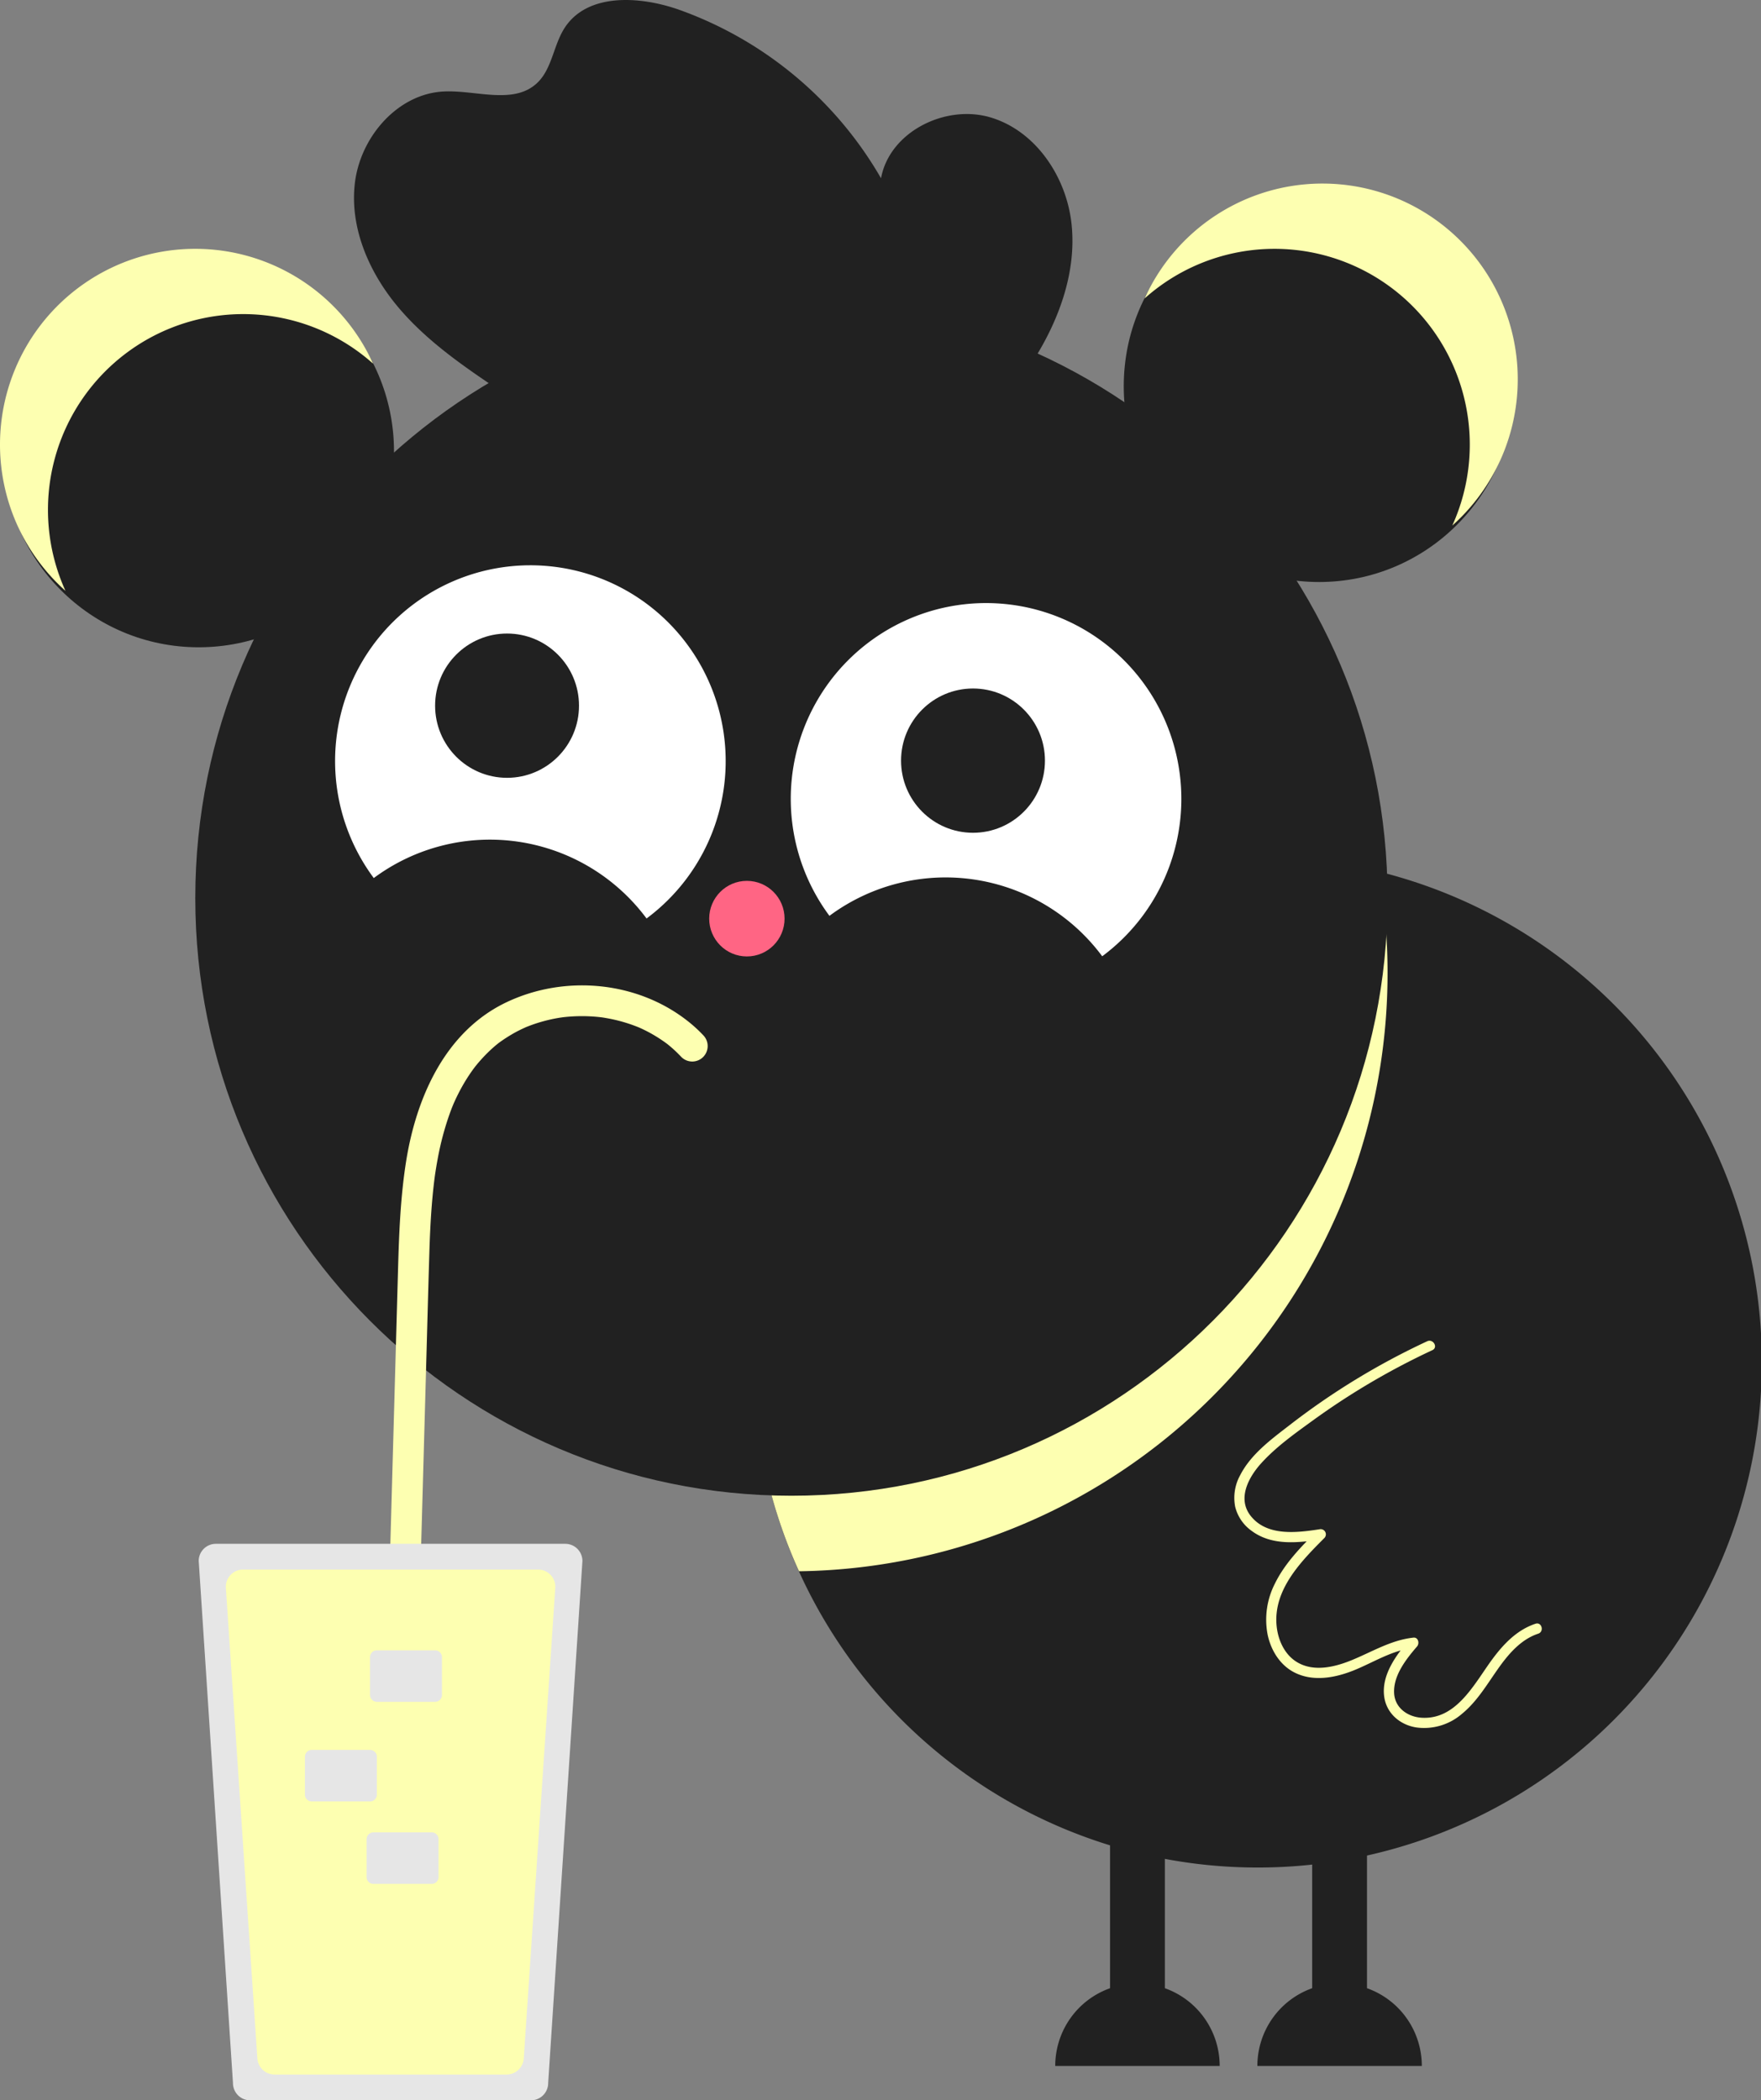 <svg viewBox="0 0 296 353" fill="none" xmlns="http://www.w3.org/2000/svg" role="img"><rect x="0" y="0" width="296" height="353" fill="#808080" stroke="none"/><g clip-path="url(#a)"><path d="M221.712 97.82c-18.129 0-32.825-14.732-32.825-32.907 0-18.174 14.696-32.908 32.825-32.908 18.129 0 32.825 14.734 32.825 32.908 0 18.175-14.696 32.908-32.825 32.908ZM33.4 108.79C15.273 108.79.577 94.057.577 75.882c0-18.174 14.696-32.907 32.825-32.907 18.128 0 32.825 14.733 32.825 32.907 0 18.175-14.697 32.908-32.825 32.908Z" fill="#212121"/><path d="M32.825 41.82c6.305 0 12.476 1.82 17.777 5.244a32.882 32.882 0 0 1 12.11 14.06 32.776 32.776 0 0 0-20.305-8.297 32.762 32.762 0 0 0-20.985 6.372 32.906 32.906 0 0 0-12.3 18.199A32.98 32.98 0 0 0 11 99.3 32.917 32.917 0 0 1 .94 82.54a32.98 32.98 0 0 1 1.207-19.523 32.89 32.89 0 0 1 12.048-15.386 32.763 32.763 0 0 1 18.63-5.811ZM222.288 30.85a32.763 32.763 0 0 0-17.777 5.245 32.881 32.881 0 0 0-12.11 14.06 32.774 32.774 0 0 1 20.304-8.298 32.763 32.763 0 0 1 20.986 6.373 32.902 32.902 0 0 1 12.299 18.199 32.974 32.974 0 0 1-1.877 21.901 32.914 32.914 0 0 0 10.06-16.76 32.983 32.983 0 0 0-1.207-19.522 32.888 32.888 0 0 0-12.048-15.386 32.762 32.762 0 0 0-18.63-5.811Z" fill="#FDFFB1"/><path d="M126.693 228.874a85.091 85.091 0 0 0 14.249 47.215 84.78 84.78 0 0 0 38.019 31.313 84.529 84.529 0 0 0 48.966 4.85 84.665 84.665 0 0 0 43.397-23.249 85.006 85.006 0 0 0 23.19-43.506 85.134 85.134 0 0 0-4.838-49.089 84.895 84.895 0 0 0-31.234-38.116 84.573 84.573 0 0 0-47.096-14.285 84.174 84.174 0 0 0-32.44 6.383 84.367 84.367 0 0 0-27.503 18.39 84.605 84.605 0 0 0-18.343 27.572 84.763 84.763 0 0 0-6.367 32.522Z" fill="#212121"/><path d="M126.693 228.874a84.754 84.754 0 0 0 7.607 35.211 100.06 100.06 0 0 0 41.858-9.798 100.307 100.307 0 0 0 33.919-26.469 100.623 100.623 0 0 0 19.748-38.275 100.784 100.784 0 0 0 1.948-43.048 84.51 84.51 0 0 0-38.061-.613 84.62 84.62 0 0 0-34.486 16.153 84.905 84.905 0 0 0-23.952 29.66 85.113 85.113 0 0 0-8.581 37.179Z" fill="#FDFFB1"/><path d="M133.027 251.39c-55.34 0-100.202-44.975-100.202-100.455S77.687 50.479 133.027 50.479c55.34 0 100.203 44.976 100.203 100.456 0 55.48-44.863 100.455-100.203 100.455Z" fill="#212121"/><path d="M108.677 154.371a32.814 32.814 0 0 0-21.525-12.897 32.762 32.762 0 0 0-24.327 6.102 32.975 32.975 0 0 1-1.852-36.541 32.857 32.857 0 0 1 14.116-12.854 32.752 32.752 0 0 1 18.862-2.819 32.794 32.794 0 0 1 17.242 8.169 32.92 32.92 0 0 1 9.802 16.399 32.985 32.985 0 0 1-.945 19.095 32.897 32.897 0 0 1-11.373 15.346ZM185.268 160.722a32.805 32.805 0 0 0-21.525-12.897 32.756 32.756 0 0 0-24.326 6.102 32.966 32.966 0 0 1-6.459-17.989 32.986 32.986 0 0 1 4.606-18.552 32.857 32.857 0 0 1 14.117-12.855 32.744 32.744 0 0 1 18.861-2.818 32.784 32.784 0 0 1 17.242 8.169 32.924 32.924 0 0 1 9.803 16.399 32.986 32.986 0 0 1-.945 19.095 32.904 32.904 0 0 1-11.374 15.346Z" fill="#fff"/><path d="M163.549 139.966c-6.679 0-12.094-5.428-12.094-12.124 0-6.696 5.415-12.124 12.094-12.124 6.679 0 12.093 5.428 12.093 12.124 0 6.696-5.414 12.124-12.093 12.124ZM85.23 130.728c-6.68 0-12.094-5.428-12.094-12.124 0-6.695 5.415-12.124 12.094-12.124 6.678 0 12.093 5.429 12.093 12.124 0 6.696-5.414 12.124-12.093 12.124Z" fill="#212121"/><path d="M125.541 160.75c-3.499 0-6.335-2.844-6.335-6.351s2.836-6.351 6.335-6.351c3.498 0 6.334 2.844 6.334 6.351s-2.836 6.351-6.334 6.351Z" fill="#FF6584"/><path d="M220.56 334.162v-27.926h9.214v27.926a13.828 13.828 0 0 1 6.678 5.065 13.879 13.879 0 0 1 2.536 8h-27.642a13.887 13.887 0 0 1 2.537-8 13.83 13.83 0 0 1 6.677-5.065ZM186.584 334.162v-27.926h9.214v27.926a13.83 13.83 0 0 1 6.677 5.065 13.887 13.887 0 0 1 2.537 8H177.37c0-2.866.886-5.661 2.536-8a13.828 13.828 0 0 1 6.678-5.065ZM173.994 60.114c4.175-6.74 6.979-14.655 6.11-22.54-.869-7.884-6.021-15.578-13.606-17.838-7.585-2.26-16.981 2.422-18.41 10.224a64.034 64.034 0 0 0-33.907-28.31c-6.629-2.342-15.439-2.873-19.272 3.033-1.897 2.923-2.1 6.898-4.641 9.28-3.984 3.732-10.373 1.103-15.817 1.422-7.655.449-13.818 7.612-14.783 15.239-.964 7.627 2.405 15.292 7.38 21.144C72.02 57.62 78.49 61.961 84.872 66.225" fill="#212121"/><path d="M114.526 177.651c-.413-.436-.839-.86-1.283-1.264a25.027 25.027 0 0 0-.984-.842c-.223-.18-.293-.224-.023-.022a25.074 25.074 0 0 0-3.085-1.981 24.934 24.934 0 0 0-1.511-.748l-.363-.161c.543.242.117.05-.023-.006a26.575 26.575 0 0 0-4.474-1.351 34.959 34.959 0 0 0-1.671-.295c-.377-.061.474.052.094.013-.165-.017-.331-.039-.496-.057a27.68 27.68 0 0 0-6.383.07c.6-.071-.088.016-.299.051a26.094 26.094 0 0 0-5.27 1.438c-.153.06-.306.122-.46.184.078-.031.505-.225.072-.027-.542.246-1.079.5-1.604.78a25.306 25.306 0 0 0-3.092 1.976c-.3.22.336-.279.053-.039-.127.108-.259.21-.386.317a20.98 20.98 0 0 0-.604.525 26.38 26.38 0 0 0-2.897 3.094c.2-.253-.083.111-.129.171-.238.32-.47.645-.694.975a30.225 30.225 0 0 0-1.98 3.369 32.737 32.737 0 0 0-.79 1.676c-.054.124-.243.583-.038.083l-.165.406c-.136.34-.267.682-.392 1.026a48.432 48.432 0 0 0-2.08 7.762 65.276 65.276 0 0 0-.48 2.922c.002-.008-.098.735-.046.334a95.013 95.013 0 0 0-.466 4.566c-.22 2.77-.337 5.548-.42 8.325-.214 7.046-.396 14.094-.593 21.141l-1.208 43.163-1.207 43.164-.15 5.358c0 .689-.273 1.35-.76 1.837a2.59 2.59 0 0 1-4.423-1.837l1.24-44.354 1.233-44.057.62-22.177c.167-5.938.406-11.87 1.317-17.748 1.68-10.827 6.557-22.082 16.984-26.998 9.739-4.591 21.792-3.527 30.324 3.15a23.826 23.826 0 0 1 2.656 2.414 2.603 2.603 0 0 1 0 3.674 2.584 2.584 0 0 1-3.664 0Z" fill="#FDFFB1"/><path d="M95.02 259.473a2.88 2.88 0 0 1 2.035.846c.54.541.843 1.275.844 2.04l-5.758 87.717a2.907 2.907 0 0 1-.834 2.062 2.902 2.902 0 0 1-2.046.862H42.039a2.876 2.876 0 0 1-2.035-.847 2.892 2.892 0 0 1-.844-2.04l-5.76-87.791c.009-.76.317-1.485.856-2.018a2.87 2.87 0 0 1 2.024-.831h58.74Z" fill="#E6E6E6"/><path d="M90.46 263.803a2.878 2.878 0 0 1 2.874 3.079l-5.295 79.094a2.895 2.895 0 0 1-2.873 2.694H46.134a2.895 2.895 0 0 1-2.873-2.694l-5.295-79.094a2.891 2.891 0 0 1 1.727-2.841 2.878 2.878 0 0 1 1.146-.238H90.46Z" fill="#FDFFB1"/><path d="M73.136 277.37a1.153 1.153 0 0 1 1.152 1.155v6.35a1.157 1.157 0 0 1-1.152 1.155h-9.79a1.157 1.157 0 0 1-1.152-1.155v-6.35a1.157 1.157 0 0 1 1.152-1.155h9.79ZM62.195 294.112a1.152 1.152 0 0 1 1.151 1.155v6.351a1.151 1.151 0 0 1-1.152 1.154h-9.79a1.151 1.151 0 0 1-1.151-1.154v-6.351a1.157 1.157 0 0 1 1.152-1.155h9.79ZM72.56 307.968a1.152 1.152 0 0 1 1.152 1.155v6.351a1.151 1.151 0 0 1-1.152 1.154h-9.79a1.152 1.152 0 0 1-1.151-1.154v-6.351a1.157 1.157 0 0 1 1.151-1.155h9.79Z" fill="#E6E6E6"/><path d="M258.551 274.575c-2.996.997-5.107 3.552-6.863 6.058-1.81 2.582-3.469 5.387-5.942 7.404a9.71 9.71 0 0 1-7.647 2.304c-2.712-.409-5.011-2.31-5.424-5.114-.543-3.692 2.035-7.109 4.296-9.736l.61 1.479c-3.602.389-6.734 2.448-10.033 3.773-3.161 1.27-6.9 1.963-10.057.308-2.423-1.271-3.934-3.812-4.446-6.446a13.296 13.296 0 0 1 1.246-8.44c1.681-3.445 4.438-6.229 7.111-8.911l.841 1.448c-3.975.598-8.407 1.156-11.856-1.405a7.042 7.042 0 0 1-2.772-4.056 7.86 7.86 0 0 1 .845-5.309c1.814-3.54 5.237-6.037 8.306-8.411a120.974 120.974 0 0 1 23.125-14.093c1.002-.467 1.881 1.025.872 1.495a121.624 121.624 0 0 0-20.023 11.767c-3.024 2.192-6.22 4.452-8.74 7.233-2.139 2.36-4.088 5.971-1.751 8.889 2.748 3.433 7.721 2.794 11.534 2.22a.874.874 0 0 1 .841 1.447c-3.985 3.997-8.718 8.795-8.025 14.946.263 2.332 1.367 4.714 3.437 5.947 2.814 1.677 6.333.814 9.167-.345 3.44-1.407 6.61-3.382 10.378-3.789.812-.088 1.048.971.611 1.478-1.828 2.124-4.021 4.887-3.859 7.865.136 2.491 2.303 3.982 4.627 4.123 5.911.358 8.896-5.812 11.893-9.858 1.896-2.56 4.147-4.913 7.239-5.941 1.058-.352 1.511 1.32.459 1.67Z" fill="#FDFFB1"/></g><defs><clipPath id="a"><path fill="#fff" transform="matrix(-1 0 0 1 296 0)" d="M0 0h296v353H0z"/></clipPath></defs></svg>
